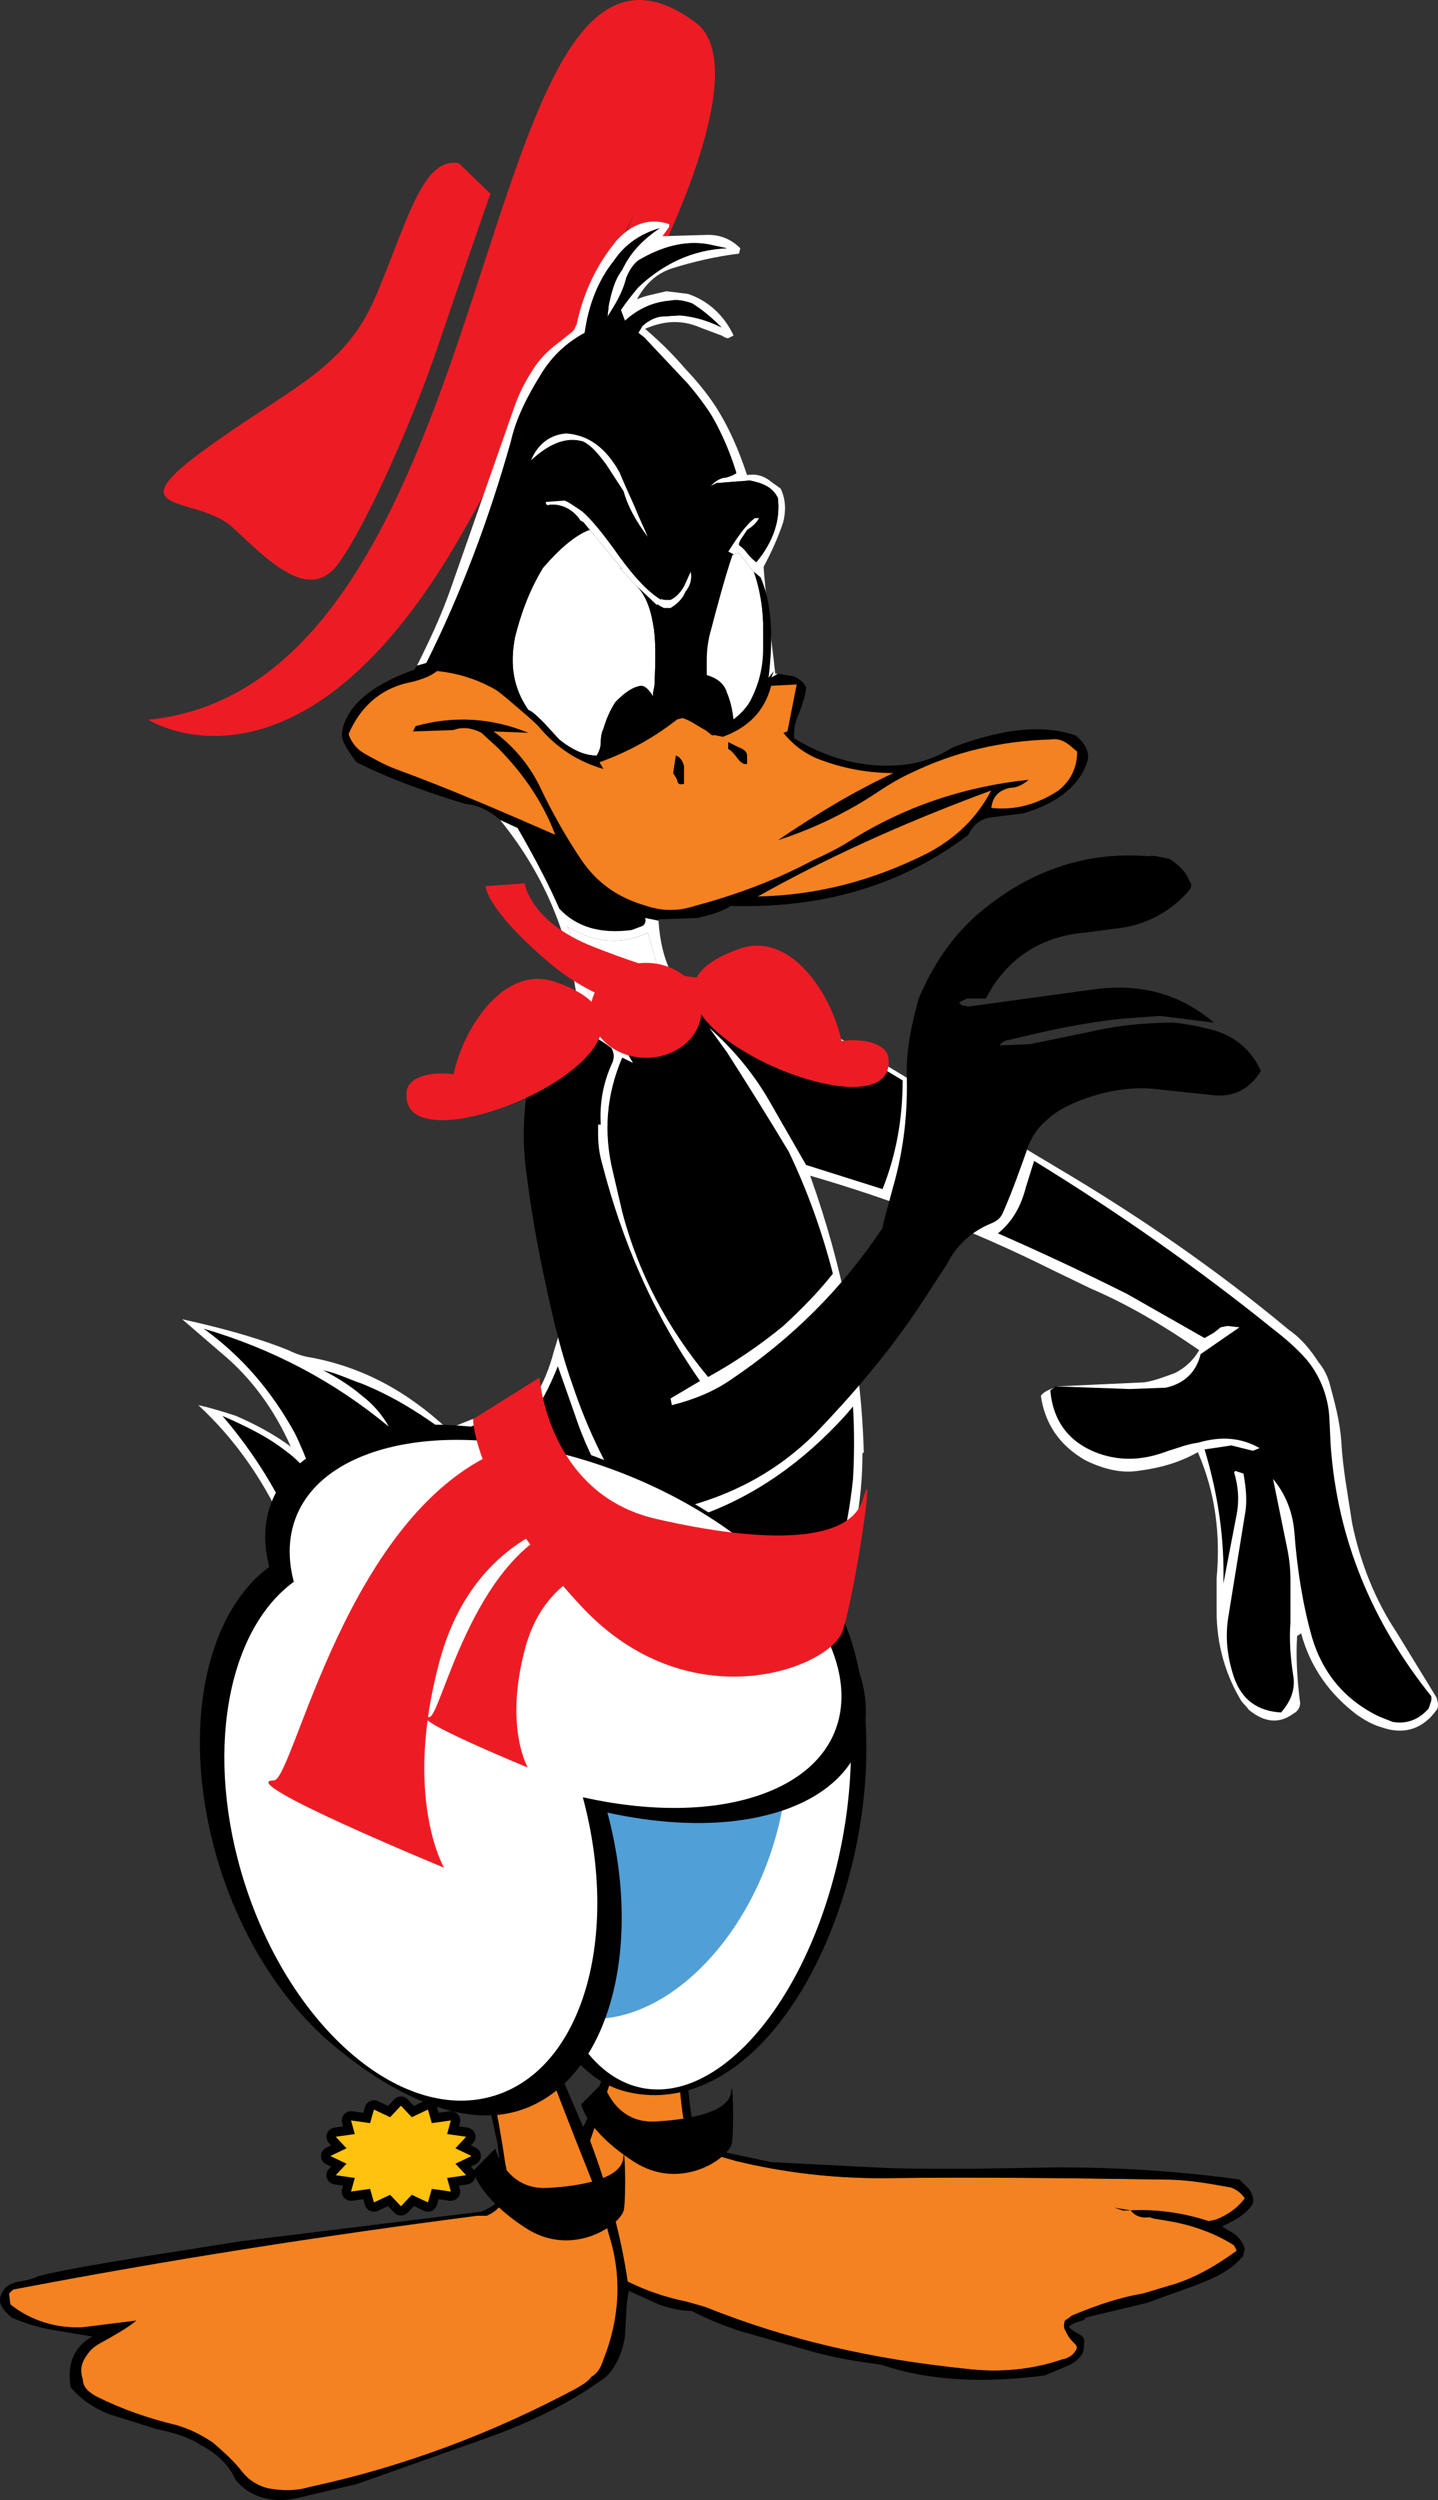 <?xml version="1.0" encoding="utf-8"?>
<!-- Generator: Adobe Illustrator 16.0.0, SVG Export Plug-In . SVG Version: 6.00 Build 0)  -->
<!DOCTYPE svg PUBLIC "-//W3C//DTD SVG 1.1//EN" "http://www.w3.org/Graphics/SVG/1.1/DTD/svg11.dtd">
<svg version="1.1" id="Layer_1" xmlns="http://www.w3.org/2000/svg" xmlns:xlink="http://www.w3.org/1999/xlink" x="0px" y="0px"
	 width="101.116px" height="175.746px" viewBox="45.819 8.503 101.116 175.746"
	 enable-background="new 45.819 8.503 101.116 175.746" xml:space="preserve">
<rect x="45.819" y="8.503" width="101.116" height="175.746" fill="#333333" stroke="none"/>
<g>
	<path fill="#ED1C24" d="M78.085,19.978l2.214,2.146c0,0-2.071,5.941-3.704,10.77c-1.633,4.828-4.959,12.483-7.007,15.256
		c-2.048,2.772-4.94-0.291-7.407-2.564c-2.467-2.273-8.205-0.872-2.191-5.313c6.014-4.441,10.002-5.653,12.247-10.934
		C74.481,24.057,75.528,19.502,78.085,19.978L78.085,19.978z M91.355,28.136c0,0,7.839-14.768,3.353-18.07
		C78.754-1.68,81.955,56.566,56.25,59.099c0,0,10.745,6.872,22.097-13.166C89.7,25.895,90.71,22.784,90.71,22.784l-1.575,3.839
		L91.355,28.136L91.355,28.136z"/>
	<path fill="#FFFFFF" d="M99.479,47.938l-0.472-2.641c-0.944-5.472-3.491-10.001-7.831-13.68c1.321-0.566,2.547-0.661,3.868-0.094
		l1.51,0.566c0.188,0.094,0.282,0.188,0.471,0.188l0.377-0.188c-0.659-1.415-1.792-2.453-3.208-2.925l-1.51-0.188
		c-0.754,0.188-1.415,0.283-2.075,0.566c0.566-1.038,1.321-1.792,2.453-2.17c1.51-0.472,3.114-0.849,4.718-1.038l0.094-0.377
		c-0.66-0.661-1.415-0.943-2.264-0.943l-3.208,0.094l0.472-0.661v-0.188c-1.415-0.472-2.642,0-3.68,1.132
		c-1.415,1.699-2.358,3.68-2.83,5.944c-0.094,0.094-0.094,0.283-0.283,0.472L85.14,32.56c-0.66,0.472-1.321,1.132-1.698,1.698
		c-0.566,0.849-1.038,1.698-1.415,2.736l-4.528,12.925c-0.661,1.887-1.51,3.68-2.359,5.378l0.661-0.189
		c2.453-4.906,4.434-10.189,5.943-15.567c0.377-1.698,1.227-3.302,2.17-4.812c0.755-1.227,1.793-2.17,3.019-2.83
		c0.283-1.981,0.943-3.68,2.076-5.095c0.755-1.132,1.887-1.887,3.208-2.264c-1.132,0.754-2.076,1.698-2.642,2.924
		c-0.566,0.755-0.754,1.604-0.943,2.453l-0.094,0.849c0.472-0.755,1.038-1.604,1.321-2.736c0.189-0.472,0.472-0.943,0.849-1.228
		c1.604-0.943,3.208-1.416,4.906-1.132l1.321,0.283c-2.453,0.094-4.527,1.132-6.227,2.736c-0.472,0.566-0.849,1.038-1.227,1.604
		l0.283,0.755c0.943-0.849,1.981-1.321,3.208-1.416c0.472-0.094,0.943,0,1.51,0.189c0.754,0.472,1.415,1.038,2.076,1.698
		c-0.944-0.472-1.887-0.755-2.925-0.849l-1.415,0.094c-0.472,0.094-0.943,0.377-1.226,0.66l-0.283,0.472
		c3.679,2.83,6.038,6.415,7.17,10.85c0.66,2.547,1.134,5.188,1.415,7.831c0.188,1.981,0.378,3.962,0.283,5.849l0.943-0.566h-0.188
		C100.046,53.221,99.669,50.674,99.479,47.938L99.479,47.938z"/>
	<path d="M100.046,56.712l1.793-0.094l-0.66,3.302l-0.283,0.094c0.754,0.944,1.698,1.604,2.83,1.981
		c1.604,0.566,3.209,0.849,4.906,0.849c-2.831,1.321-5.473,2.925-8.113,4.717c2.357-0.755,4.527-1.792,6.604-3.113
		c0.85-0.566,1.697-1.132,2.734-1.604c3.115-1.509,6.416-2.264,9.812-2.359c0.564-0.094,0.943,0.095,1.32,0.377l0.566,0.472
		c0,1.132-0.473,2.075-1.322,2.736c-1.414,0.943-3.019,1.415-4.717,1.227c0.096-0.755,0.473-1.227,1.321-1.416
		c0.472,0,0.849-0.188,1.32-0.566c-4.528,0.472-8.774,1.887-12.644,4.34c-0.754,0.472-1.697,0.943-2.547,1.321
		c-2.642,1.415-5.472,2.453-8.302,3.208c-1.132,0.377-2.264,0.377-3.396,0c-1.981-0.566-3.491-1.604-4.623-3.302
		c-1.132-1.698-2.076-3.396-2.925-5.189c-0.755-1.51-1.887-2.831-3.208-3.774l2.453,0.094c-2.547-1.038-5.189-1.226-7.925-0.472
		l-0.189,0.377l2.831-0.094c0.755-0.283,1.415-0.094,1.981,0.188l1.132,1.038c1.792,1.792,3.208,3.868,4.057,6.132
		c-3.679-1.604-7.358-3.208-11.227-4.623c-0.755-0.283-1.604-0.755-2.265-1.133c-0.472-0.283-0.849-0.754-1.038-1.32
		c0.849-1.981,2.359-3.302,4.528-3.68c0.661-0.188,1.227-0.377,1.698-0.754c2.736,0.283,5,1.509,6.887,3.585
		c1.227,1.604,2.831,2.736,4.812,3.302l-0.283-0.472c2.076-0.754,3.774-1.698,5.472-3.019l0.377-0.094
		c0.283,0.094,0.661,0.283,0.943,0.472c0.472,0.283,0.943,0.566,1.416,0.755l0.471,0.094
		C98.442,59.637,99.574,58.504,100.046,56.712l-0.943,14.812l0.851-0.472c5-2.736,10.188-5,15.565-6.981
		c-1.037,1.981-2.547,3.396-4.527,4.434c-3.774,1.887-7.643,2.925-11.889,3.019L100.046,56.712L100.046,56.712z"/>
	<path d="M102.026,58.599c0.283-0.754,0.473-1.415,0.473-1.792c-0.188-0.377-0.473-0.566-0.85-0.755l-1.133-0.188l-0.942,0.566
		c0.095-1.887-0.095-3.868-0.283-5.849c-0.282-2.642-0.755-5.283-1.415-7.831c-1.132-4.435-3.491-8.02-7.17-10.85l0.283-0.472
		c0.283-0.283,0.754-0.566,1.226-0.66l1.415-0.094c1.038,0.094,1.981,0.377,2.925,0.849c-0.661-0.661-1.321-1.227-2.076-1.698
		c-0.566-0.189-1.038-0.283-1.51-0.189c-1.227,0.095-2.264,0.566-3.208,1.416l-0.283-0.755c0.377-0.566,0.755-1.038,1.227-1.604
		c1.698-1.604,3.774-2.642,6.228-2.736l-1.322-0.283c-1.698-0.283-3.302,0.189-4.906,1.132c-0.377,0.283-0.66,0.754-0.849,1.227
		c-0.283,1.132-0.849,1.981-1.321,2.736l0.094-0.849c0.189-0.849,0.377-1.698,0.943-2.453c0.566-1.226,1.51-2.17,2.642-2.924
		c-1.321,0.377-2.453,1.132-3.208,2.264c-1.132,1.415-1.792,3.113-2.076,5.095c-1.226,0.66-2.264,1.604-3.019,2.83
		c-0.943,1.51-1.792,3.113-2.17,4.812c-1.509,5.378-3.491,10.661-5.943,15.567L75.137,55.3l-0.187,0.28
		c-3.208,1.132-4.906,2.736-5.094,4.529c0,0.566,0.472,1.227,1.038,1.981c2.076,1.038,4.528,1.981,7.642,2.925
		c0.943,0.094,1.698,0.472,2.453,1.132l1.227,0.566c1.416,2.453,2.359,4.34,2.925,5.661c1.227,1.321,2.925,1.792,5.095,1.51
		l0.755-0.283c0.188-0.094,0.283-0.377,0.188-0.566l-0.472-0.094l1.415,0.283V73.13l2.736-0.095
		c0.755-0.188,1.604-0.377,2.359-0.849c6.415,0.188,11.981-1.416,16.699-5c0.283-0.661,0.849-1.132,1.604-1.227l2.265-0.283
		c2.547-0.755,4.057-2.076,4.528-3.774c0.094-0.566-0.188-1.132-0.851-1.698c-2.17-0.755-5-0.566-8.68,0.849
		c-1.604,1.038-3.396,1.415-5.66,1.228c-1.981-0.189-3.774-0.85-5.474-1.887C101.649,59.919,101.649,59.354,102.026,58.599
		L102.026,58.599z"/>
	<path fill="#F58220" d="M101.839,56.618l-1.793,0.094c-0.472,1.792-1.604,2.925-3.396,3.585l-0.471-0.094
		c-0.472-0.189-0.944-0.472-1.416-0.755c-0.283-0.188-0.66-0.377-0.943-0.472l-0.377,0.094c-1.698,1.321-3.396,2.265-5.472,3.019
		l0.283,0.472c-1.981-0.566-3.585-1.699-4.812-3.302c-1.887-2.076-4.151-3.302-6.887-3.585c-0.472,0.377-1.038,0.566-1.698,0.754
		c-2.169,0.377-3.679,1.698-4.528,3.68c0.189,0.566,0.566,1.038,1.038,1.32c0.661,0.378,1.51,0.85,2.265,1.133
		c3.868,1.415,7.547,3.019,11.227,4.623c-0.849-2.264-2.264-4.34-4.057-6.132l-1.132-1.038c-0.566-0.283-1.227-0.472-1.981-0.188
		l-2.831,0.094l0.189-0.377c2.736-0.754,5.377-0.566,7.925,0.472l-2.453-0.094c1.321,0.943,2.453,2.264,3.208,3.774
		c0.849,1.792,1.792,3.491,2.925,5.189c1.132,1.698,2.642,2.736,4.623,3.302c1.132,0.377,2.264,0.377,3.396,0
		c2.831-0.755,5.661-1.793,8.303-3.208c0.85-0.377,1.793-0.849,2.547-1.321c3.867-2.453,8.113-3.868,12.643-4.34
		c-0.473,0.377-0.85,0.566-1.32,0.566c-0.85,0.189-1.227,0.661-1.32,1.416c1.697,0.188,3.302-0.283,4.717-1.227
		c0.85-0.661,1.32-1.604,1.32-2.736l-0.565-0.472c-0.377-0.283-0.755-0.471-1.32-0.377c-3.396,0.095-6.698,0.85-9.812,2.359
		c-1.037,0.472-1.887,1.038-2.735,1.604c-2.076,1.321-4.246,2.358-6.604,3.113c2.643-1.792,5.283-3.396,8.115-4.717
		c-1.699,0-3.304-0.283-4.906-0.849c-1.133-0.377-2.076-1.038-2.83-1.981l0.283-0.094L101.839,56.618L101.839,56.618z
		 M93.914,62.373V63.6c-0.283,0.094-0.472,0-0.472-0.283l-0.283-0.472l0.189-1.227C93.63,61.712,93.819,61.995,93.914,62.373
		l3.114-1.698l0.755,0.377c0.282,0.094,0.565,0.283,0.565,0.566v0.566c-0.188,0.095-0.473-0.094-0.66-0.377
		c-0.283-0.378-0.473-0.566-0.66-0.661v-0.472L93.914,62.373L93.914,62.373z"/>
	<path d="M93.914,63.599v-1.227c-0.094-0.377-0.283-0.661-0.566-0.755l-0.189,1.227l0.283,0.472
		C93.442,63.599,93.63,63.693,93.914,63.599L93.914,63.599z"/>
	<path d="M97.782,61.052l-0.756-0.377v0.472c0.188,0.094,0.377,0.283,0.66,0.661c0.188,0.283,0.473,0.472,0.66,0.377v-0.566
		C98.349,61.335,98.063,61.146,97.782,61.052L97.782,61.052z"/>
	<path fill="#F58220" d="M99.952,71.052l-0.85,0.472c4.244-0.094,8.112-1.132,11.888-3.019c1.981-1.038,3.489-2.453,4.528-4.434
		C110.142,66.052,104.952,68.316,99.952,71.052L99.952,71.052z"/>
	<path fill="#F58220" d="M130.804,164.644l0.471-0.096c0.756-0.283,1.51-0.755,2.076-1.51c-0.188-0.282-0.473-0.564-0.943-0.755
		c-1.51-0.282-3.113-0.565-4.623-0.565c-6.604-0.095-13.208-0.188-19.906-0.095c-3.49,0-6.888-0.377-10.378-1.228
		c-0.565-0.188-1.227-0.283-1.793-0.66c-1.038-0.565-1.698-1.414-1.887-2.642c-0.472-3.491-0.377-6.888,0.283-10.472
		c0.472-2.643,0.943-5.378,1.509-8.114c-1.038-0.188-1.981-0.472-2.925-0.942l-0.66,0.565l-1.887,11.511
		c-0.377,1.697-0.754,3.301-1.32,5l-1.51,4.34c1.227,3.302,2.17,6.604,2.642,9.905c1.321,0.66,2.736,1.132,4.151,1.415l1.321,0.379
		c5.849,2.357,11.888,3.678,18.304,4.34c2.264,0.281,4.621,0.094,6.791-0.662c0.566-0.094,0.943-0.472,1.039-0.849l-0.096-0.188
		l-0.188-0.189c-0.283-0.282-0.377-0.471-0.565-0.849c-0.095-0.188-0.095-0.377,0-0.66c0.188-0.096,0.377-0.283,0.565-0.378
		c1.604-0.66,3.207-1.228,4.906-1.509l1.887-0.566c1.697-0.472,3.302-1.415,4.717-2.453l-0.188-0.377
		c-1.32-0.85-2.926-1.415-4.529-1.697l-1.131-0.189l-0.283-0.094c-0.566,0.094-1.039-0.096-1.321-0.473
		C127.218,163.793,129.104,164.076,130.804,164.644L130.804,164.644z M124.198,163.699l1.132,0.188h-0.565L124.198,163.699
		L124.198,163.699z"/>
	<polygon points="125.33,163.888 124.198,163.699 124.765,163.888 	"/>
	<path fill="#FFFFFF" d="M119.765,97.752l2.735,1.321c2.642,1.132,5.188,2.642,7.642,4.34c-0.377,0.66-0.942,1.227-1.697,1.604
		c-0.754,0.283-1.51,0.566-2.17,0.66l-6.133,0.283c-0.377,0.188-0.85,0.283-1.132,0.66c0.282,1.98,1.32,3.49,3.113,4.527
		c1.132,0.566,2.453,0.944,3.679,0.756c1.51-0.188,2.926-0.565,4.246-1.32c1.227,2.83,1.604,5.755,1.32,8.868
		c0,0.755,0,1.604,0,2.358c0,2.17,0.566,4.246,1.604,6.037c0.188,0.379,0.473,0.566,0.66,0.851c1.038,0.849,2.075,1.036,3.113,0.282
		c0.378-0.188,0.566-0.565,0.472-0.942c-0.188-1.511-0.282-3.114-0.188-4.529l0.283-0.188c0.66,2.453,2.076,4.341,3.963,5.756
		c0.565,0.378,1.037,0.66,1.697,0.85c1.604,0.565,2.926,0.094,3.868-1.227c0.095-0.096,0.095-0.283,0.095-0.473l-0.095-0.377
		l-2.83-4.623c-1.51-2.265-2.547-4.906-3.112-7.643c-0.283-1.887-0.66-3.868-0.756-5.66c-0.094-1.51-0.472-2.831-0.849-4.246
		c-0.188-0.564-0.378-0.943-0.755-1.414c-0.566-0.85-1.133-1.604-2.076-2.266c-5.095-4.245-10.566-8.019-16.32-11.416l-13.869-8.302
		c-4.058-2.358-8.49-4.057-13.114-5.095c-0.66-1.227-0.943-2.547-1.038-3.962l-1.415-0.283l0.472,0.094
		c0.094,0.189,0,0.472-0.188,0.566l-0.755,0.283c-2.17,0.283-3.868-0.189-5.095-1.51c-0.566-1.321-1.509-3.208-2.925-5.661
		l-1.227-0.566c2.831,3.49,4.623,7.453,5.284,11.793c0.472,2.075,0.566,4.151,0.754,6.321c0.377,6.604-0.283,13.02-2.264,19.246
		c-0.283,1.132-0.754,2.266-1.415,3.396c-2.076,0.565-4.151,1.227-6.038,2.076c-2.831-2.644-6.038-4.436-9.906-5.096
		c-0.472-0.095-0.943-0.283-1.321-0.472c-2.358-0.944-4.906-1.604-7.453-2.17l2.736,2.358c2.17,1.791,3.774,4.057,4.906,6.604
		c-1.132-0.85-2.547-1.604-3.868-2.17c-0.849-0.282-1.792-0.565-2.642-0.756c2.548,2.359,4.529,5.189,5.944,8.304l1.321,3.021
		c-1.038,4.149-0.566,8.301,1.51,12.074c0.943,1.793,2.264,3.397,3.868,4.719c-0.566,0.754-0.943,1.604-1.227,2.547l-0.283,0.943
		h1.038l2.17-1.888c0.094,1.133,0.377,2.076,0.754,3.021l0.377,0.754l0.566-0.942l1.227-2.736l1.981,1.132l0.754,0.566l1.51,0.473
		c0.377,0.188,0.66,0.094,0.849-0.283l-0.943-1.32c3.113,0.66,6.227,0.472,9.057-0.661c-0.095,0.565-0.188,1.038-0.377,1.415
		c-0.283,0.378-0.283,0.85,0,1.227l0.943-0.472l1.227-1.037l0.66-0.565c0.943,0.472,1.887,0.754,2.925,0.942l0.566,0.095
		l1.038-0.188l-0.849-1.228l0.283-0.281h0.85l0.85-0.283c-0.473-1.227-1.133-2.357-2.169-3.491c4.906-4.34,8.208-9.623,9.529-15.944
		c0.473-2.17,0.755-4.244,0.755-6.51l0.095-0.094c-0.188-6.604-1.511-13.114-3.773-19.436
		C108.632,92.846,114.292,95.016,119.765,97.752L119.765,97.752z M85.706,73.6c0.094,0.094,0.188,0.188,0.283,0.188
		c1.792,1.038,3.585,1.132,5.377,0.283l1.227,4.151c-0.188,0.377-0.472,0.566-0.943,0.754c-0.943,0.283-1.981,0.377-2.925,0.283
		c-0.755-0.094-1.227-0.472-1.604-1.038c-0.472-0.943-0.849-1.981-0.849-3.02L85.706,73.6L85.706,73.6z M95.706,137.754v0.095
		c-1.887-0.85-3.679-0.755-5.188,0.66l0.566-1.792c1.792-0.85,3.396-1.888,4.812-3.208c0.754,0.85,1.321,1.887,1.792,2.926
		l-3.208-0.851L95.706,137.754l0.189-1.228v0.283l-0.283-0.377l0.283,0.094L95.706,137.754L95.706,137.754z"/>
	<path fill="#FFFFFF" d="M85.989,73.788c-0.094,0-0.189-0.094-0.283-0.188l0.566,1.604c0,1.038,0.377,2.076,0.849,3.02
		c0.377,0.566,0.849,0.943,1.604,1.038c0.943,0.094,1.981,0,2.925-0.283c0.472-0.188,0.755-0.377,0.943-0.754l-1.227-4.151
		C89.574,74.92,87.781,74.826,85.989,73.788L85.989,73.788z"/>
	<path d="M95.706,137.849v-0.095l-1.226-2.17l3.208,0.851c-0.473-1.039-1.039-2.076-1.792-2.926
		c-1.415,1.32-3.019,2.358-4.812,3.208l-0.566,1.792C92.027,137.094,93.819,136.999,95.706,137.849L95.706,137.849z"/>
	<polygon fill="#FCB131" points="95.895,136.812 95.895,136.526 95.612,136.435 	"/>
	<path d="M113.819,160.963c-2.452,0-4.623,0-6.414-0.095l-7.359-0.377l-3.113-0.661c-1.038-0.377-1.887-1.037-2.357-1.888
		c-0.566-2.734-0.566-5.942,0-9.812l0.849-4.717c0.283-1.981,0.472-3.491,0.66-4.718l0.095-0.094l-0.566-0.096
		c-0.566,2.736-1.038,5.473-1.509,8.114c-0.661,3.584-0.755,6.979-0.283,10.472c0.189,1.227,0.849,2.075,1.887,2.643
		c0.566,0.377,1.227,0.472,1.793,0.66c3.49,0.85,6.887,1.227,10.378,1.227c6.698-0.094,13.304,0,19.906,0.095
		c1.51,0,3.112,0.283,4.623,0.565c0.472,0.189,0.755,0.473,0.942,0.755c-0.565,0.755-1.32,1.228-2.074,1.51l-0.473,0.095
		c-1.697-0.565-3.585-0.85-5.473-0.754c0.283,0.377,0.755,0.564,1.32,0.471l0.283,0.095l1.133,0.188
		c1.604,0.283,3.207,0.85,4.527,1.698l0.188,0.377c-1.415,1.038-3.019,1.981-4.718,2.453l-1.887,0.565
		c-1.697,0.283-3.302,0.85-4.906,1.51c-0.188,0.095-0.377,0.283-0.564,0.378c-0.096,0.283-0.096,0.472,0,0.66
		c0.188,0.378,0.282,0.565,0.564,0.849l0.188,0.189l0.095,0.188c-0.095,0.377-0.472,0.756-1.037,0.85
		c-2.17,0.755-4.528,0.942-6.793,0.66c-6.416-0.66-12.453-1.98-18.303-4.34l-1.321-0.378c-1.416-0.282-2.831-0.755-4.151-1.415
		c-0.472-3.302-1.415-6.604-2.642-9.906l1.51-4.34c0.566-1.697,0.943-3.302,1.32-5l1.887-11.51l-1.227,1.037l0.283-0.094
		c-0.566,5.095-1.51,10.188-2.831,15.189c-0.377,1.319-0.849,2.547-1.415,3.772c-2.736-6.228-5.189-12.642-7.076-19.246
		l-0.754-0.565c0.377,0.66,0.661,1.32,0.754,1.98c0.095,0.755,0.283,1.604,0.566,2.357c2.076,6.321,4.434,12.549,6.887,18.682
		c0.566,1.415,1.038,2.83,1.415,4.34c0.943,2.925,0.755,5.943-0.377,8.773c-0.188,0.565-0.377,0.942-0.849,1.227
		c-0.283,0.378-0.66,0.566-1.132,0.85c-5.85,3.113-12.077,5.473-18.68,6.887c-0.944,0.283-1.887,0.283-2.925,0.096
		c-0.755-0.188-1.321-0.566-1.793-1.132c-0.565-0.755-1.32-1.416-2.075-2.076c-0.849-0.565-1.604-0.942-2.547-1.228
		c-1.981-0.472-3.868-1.131-5.566-1.98c-0.566-0.282-1.038-0.66-1.038-1.227c-0.283-0.85,0-1.416,0.566-2.075
		c0.377-0.378,0.849-0.566,1.321-0.849c0.66-0.379,1.321-0.756,1.887-1.228l-3.773,0.472c-1.887,0.094-3.68-0.472-5.095-1.604
		l-0.095-0.754l0.283-0.283c10.85-2.076,21.699-3.774,32.644-5.189h0.66c0.661-0.283,1.132-0.755,1.321-1.414
		c0.095-0.66,0.189-1.511,0-2.171c-1.038-7.17-2.924-13.868-5.755-20.473l0.189-0.377l-0.566,0.942
		c1.321,3.396,2.831,8.209,4.717,14.529l0.849,3.867c0.188,1.51,0.377,2.736,0.283,3.773c-0.189,0.377-0.566,0.66-1.415,1.037
		l-16.888,2.076l-7.17,1.133c-2.831,0.472-5.189,0.85-7.076,1.32c-0.189,0.094-0.661,0.282-1.321,0.377
		c-0.66,0.096-1.038,0.379-1.227,0.756c-0.377,0.659-0.094,1.131,0.661,1.791c0.661,0.283,1.698,0.661,2.831,0.851l2.83,0.472
		c-1.321,0.755-1.792,1.98-1.51,3.585c0.661,0.755,1.51,1.415,2.736,1.888l3.302,1.037c1.416,0.283,2.453,0.66,3.114,1.133
		c1.132,0.565,1.981,1.414,2.453,2.453c0.944,1.131,2.359,1.604,4.057,1.32l4.434-1.038l9.057-3.208
		c3.491-1.227,6.321-2.734,8.491-4.34c0.66-0.66,1.132-1.604,1.321-2.83l0.094-1.604c0-0.566,0.094-1.133,0.189-1.604l2.075,0.943
		c0.755,0.282,1.604,0.472,2.359,0.472c1.038,0.566,2.264,1.038,3.396,1.416l5,1.415c1.981,0.565,3.586,0.755,4.906,0.942
		c3.302,1.133,7.17,1.32,11.51,0.756l1.793-0.756c0.66-0.377,1.038-0.85,0.942-1.414c0.096-0.379,0-0.566-0.377-0.756
		c-0.377-0.188-0.565-0.377-0.66-0.472c0.095-0.188,0.378-0.282,0.66-0.378c0.283-0.094,0.473-0.094,0.473-0.283l4.34-1.037
		l3.396-1.227c1.509-0.566,2.547-1.132,3.207-1.887h-0.094c0.188,0,0.282-0.188,0.282-0.283l0.095-0.378
		c-0.095-0.472-0.377-0.754-0.66-1.037l-0.943-0.565c1.037-0.473,1.792-0.943,2.17-1.604c0.094-0.283,0-0.66-0.283-1.038l-0.66-0.66
		c-3.396-0.472-7.643-0.85-12.736-0.85L113.819,160.963L113.819,160.963z"/>
	<path fill="#F58220" d="M75.8,139.83l-0.189,0.377c2.831,6.604,4.717,13.303,5.755,20.474c0.189,0.659,0.095,1.51,0,2.17
		c-0.188,0.659-0.66,1.131-1.321,1.414h-0.66c-10.944,1.416-21.794,3.113-32.644,5.189l-0.283,0.283l0.095,0.754
		c1.415,1.133,3.208,1.697,5.095,1.604l3.773-0.472c-0.566,0.472-1.227,0.849-1.887,1.228c-0.472,0.281-0.943,0.472-1.321,0.849
		c-0.566,0.659-0.849,1.227-0.566,2.075c0,0.565,0.472,0.943,1.038,1.227c1.698,0.85,3.585,1.51,5.566,1.98
		c0.943,0.283,1.698,0.66,2.547,1.228c0.755,0.66,1.51,1.321,2.075,2.076c0.472,0.565,1.038,0.942,1.793,1.132
		c1.038,0.188,1.981,0.188,2.925-0.095c6.604-1.415,12.831-3.773,18.68-6.888c0.472-0.283,0.849-0.472,1.132-0.85
		c0.472-0.283,0.661-0.66,0.849-1.227c1.132-2.83,1.321-5.85,0.377-8.773c-0.377-1.51-0.849-2.925-1.415-4.34
		c-2.453-6.133-4.812-12.359-6.887-18.682c-0.283-0.754-0.472-1.604-0.566-2.357c-0.094-0.66-0.377-1.32-0.754-1.98l-1.981-1.133
		L75.8,139.83L75.8,139.83z"/>
	<path d="M128.065,68.882c-0.565-0.094-1.037-0.283-1.51-0.189c-4.527-0.377-8.584,1.132-12.076,4.151
		c-1.791,1.604-3.112,3.585-4.057,5.85c-0.472,1.698-0.849,3.396-0.849,5.189c0.094,2.736-0.189,5.377-0.943,8.019
		c-0.378,1.415-0.661,2.359-0.755,2.925c-2.831,4.246-6.32,7.736-10.661,10.661c-1.227,0.849-2.642,1.415-4.151,1.792l-0.094-0.471
		l2.076-1.228c-3.302-4.718-5.472-9.812-6.887-15.284c-0.189-0.661-0.283-1.321-0.283-2.076v-0.661h0.189
		c-0.095-1.604,0.188-3.019,0.849-4.434c0.094-0.377,0.094-0.566-0.094-0.944c-1.227-0.943-2.547-1.509-4.057-1.792
		c-0.66,0.566-1.038,1.132-1.227,1.887c-0.849,2.925-1.132,5.85-0.66,8.963c0.283,2.264,0.66,4.434,1.132,6.697
		c0.566,2.643,1.132,5.283,2.075,7.926c1.038,3.113,2.453,6.037,4.246,8.681l0.189,0.377l-0.095-0.472
		c-0.094-0.096,0-0.283,0.189-0.378c0.283,0.095,1.132,0.473,2.358,1.227c0.755,0.472,1.604,0.851,2.547,0.851l-0.377-0.283
		c-0.66-0.377-1.227-0.566-1.981-0.756l-0.377-0.377c3.962-0.85,7.453-2.547,10.377-5.473c2.453-2.547,4.812-5.283,6.888-8.302
		c0.849-1.228,1.604-2.453,2.358-3.585c0.66-1.321,1.697-2.265,3.019-2.831c0.474-0.188,0.755-0.377,0.944-0.849
		c0.66-1.509,1.226-3.113,1.792-4.717c0.282-0.66,0.659-1.227,1.228-1.698c0.377-0.377,0.942-0.754,1.51-1.038
		c1.791-0.849,3.772-1.321,5.754-1.227l4.436,0.472c1.51,0.188,2.643-0.472,3.396-1.698c-0.662-1.416-1.699-2.359-3.209-2.831
		c-1.037-0.283-1.98-0.472-2.924-0.566c-1.981,0-3.963,0.188-5.945,0.66l-4.149,0.849l-2.17,0.094
		c0.188-0.188,0.377-0.377,0.66-0.377c2.642-0.661,5.282-1.227,8.021-1.51l2.642-0.188l3.772,0.472
		c-2.453-2.076-5.188-2.736-8.302-2.359l-8.963,1.227l-0.472-0.094l-0.189-0.189l0.566-0.283h0.472h0.472h0.096h0.283
		c1.414-2.736,3.772-4.34,6.887-4.623l2.17-0.283c2.076-0.188,3.867-1.132,5.189-2.642c0.188-0.188,0.281-0.472,0.094-0.66
		C129.198,69.731,128.633,69.26,128.065,68.882L128.065,68.882z"/>
	<path d="M89.857,81.808l-0.377,0.283h0.188C89.668,81.996,89.668,81.902,89.857,81.808L89.857,81.808z"/>
	<path fill="#FFFFFF" d="M85.611,38.975c-1.132,0.094-1.981,0.755-2.453,1.887c1.227-1.132,2.453-1.698,3.68-1.321
		c0.566,0.283,1.038,0.849,1.604,1.604l1.226,1.887c0.283,1.038,0.85,2.076,1.698,3.208c-0.188-0.472-0.566-1.227-0.943-2.17
		c-0.472-1.038-0.849-1.887-1.038-2.359C88.442,40.013,87.215,39.069,85.611,38.975L85.611,38.975z"/>
	<path fill="#FFFFFF" d="M87.31,45.768h-0.094c-0.943,0.377-1.981,1.226-3.208,2.642c-1.038,1.698-1.604,3.396-1.981,4.906
		c-0.377,1.981-0.095,3.585,0.943,5.095c0.283,0.094,0.661,0.472,1.132,0.943l1.038,1.132c0.943,0.755,1.792,1.132,2.642,1.132
		c0.094-0.189,0.283-0.472,0.283-0.943c0-0.471,0.094-0.755,0.188-0.943c0.189-0.661,0.472-1.321,0.849-1.887
		c0.566-0.566,1.132-1.038,1.792-1.132c0.283,0,0.566,0.283,0.849,0.755c0,0,0-0.189,0-0.283l0.095-0.472
		c0.094-1.981,0.094-3.396-0.095-4.34c-0.188-1.132-0.566-2.17-1.321-2.831l-1.038-1.132l0.188,0.094L87.31,45.768L87.31,45.768z"/>
	<path d="M87.215,45.768h0.094l-0.472-0.566c-1.604,0.849-2.736,2.076-3.773,3.774c-0.755,1.321-1.227,2.925-1.604,4.623
		c-0.095,0.566-0.095,1.227,0,1.981l0.377,1.887L80.8,56.712c-0.472-0.283-0.66-0.472-0.943-0.283
		c0.849,0.472,1.887,1.416,3.208,2.547c1.32,1.227,2.358,2.17,3.208,2.642c0.283,0.189,0.754,0.377,1.321,0.189l1.415-0.283
		l3.868-2.831c0.566-0.188,1.038,0,1.604,0.377l1.415,1.132c1.039-0.094,1.887-0.661,2.736-1.698c0.66-0.755,1.227-1.792,1.604-2.83
		l-0.377,0.472c0.377-3.019,0.188-5.378-0.565-7.076l-0.472-0.377c0.472,1.321,0.66,2.736,0.66,4.246v1.132
		c0,1.321-0.282,2.547-0.943,3.774c-0.282,0.472-0.66,0.849-1.133,1.226c-0.094-0.66-0.188-1.226-0.471-1.887
		c-0.188-0.66-0.754-1.038-1.416-1.227v-1.038c0-0.754,0.094-1.415,0.283-2.075c0.472-1.792,0.943-3.585,1.51-5.283l0.094-0.095
		l-0.377-0.188l-0.282,0.566l-0.472,0.849l-1.227,4.435c0,0.566,0,1.509-0.283,2.83c-0.188,1.227-0.188,2.17-0.094,2.736
		c-0.377-0.283-0.849-0.377-1.415-0.283l-1.415,0.377c0.377-1.038,0.471-2.453,0.566-4.151L92.31,52.75
		c0-0.755-0.094-1.321-0.283-1.698l-1.604-1.51c0.755,0.661,1.132,1.698,1.321,2.831c0.189,0.943,0.189,2.358,0.095,4.34
		l-0.095,0.472c0,0.094,0,0.283,0,0.283c-0.283-0.472-0.566-0.755-0.849-0.755c-0.66,0.094-1.227,0.566-1.792,1.132
		c-0.377,0.566-0.66,1.226-0.849,1.887c-0.094,0.188-0.188,0.472-0.188,0.943c0,0.471-0.189,0.754-0.283,0.943
		c-0.849,0-1.698-0.377-2.642-1.132l-1.038-1.132c-0.472-0.472-0.849-0.849-1.132-0.943c-1.038-1.51-1.321-3.113-0.943-5.095
		c0.377-1.509,0.943-3.208,1.981-4.906C85.234,46.994,86.272,46.145,87.215,45.768L87.215,45.768z"/>
	<path fill="#FFFFFF" d="M86.838,45.202l0.472,0.566l2.264,2.736l-0.188-0.094l1.038,1.132l1.604,1.51v-0.094
		c0.094,0.094,0.283,0.188,0.472,0.283h0.472c0.472-0.283,0.849-0.66,1.038-1.132c0.377-0.472,0.472-0.943,0.377-1.415l-0.472,1.038
		c-0.283,0.472-0.566,0.754-0.943,0.943h-0.283c-0.188,0-0.283,0-0.377-0.094v0.094c-0.943-0.566-1.887-1.604-2.924-3.019
		c-1.132-1.604-1.981-2.642-2.642-3.208c-0.566-0.377-0.944-0.661-1.227-0.755l-1.321,0.094c0,0.188,0.094,0.283,0.283,0.188h0.377
		c0.85,0.095,1.416,0.566,1.793,1.132L86.838,45.202L86.838,45.202z"/>
	<path fill="#FFFFFF" d="M97.403,47.466l-0.094,0.095c-0.565,1.698-1.038,3.491-1.51,5.283c-0.189,0.66-0.283,1.321-0.283,2.075
		v1.038c0.661,0.189,1.227,0.566,1.416,1.227c0.282,0.661,0.377,1.227,0.471,1.887c0.473-0.377,0.851-0.754,1.133-1.226
		c0.66-1.227,0.943-2.453,0.943-3.774v-1.132c0-1.509-0.188-2.924-0.66-4.246l-1.037-1.321L97.403,47.466L97.403,47.466z"/>
	<path fill="#FFFFFF" d="M91.178,32.276l3.019,3.208c1.604,1.887,2.832,3.868,3.492,6.227c-0.283,0.189-0.473,0.283-0.851,0.377
		c-0.377,0-0.754,0.283-1.037,0.566l0.377-0.188l2.358-0.188c0.943,0.188,1.604,0.472,1.98,1.226
		c0.188,1.51-0.283,3.019-1.509,4.529c-0.095-0.095-0.282-0.189-0.661-0.661c-0.188-0.283-0.472-0.472-0.564-0.566
		c0-0.283,0.281-0.566,0.564-1.038c0.566-0.377,0.756-0.661,0.85-0.849h-0.282c-0.66,0.472-1.228,1.321-1.888,2.358l0.377,0.188
		l0.379-0.094l1.037,1.321l0.472,0.377l0.188-0.66c0.565-1.038,1.037-2.076,1.416-3.208c0.188-0.754,0.188-1.604-0.189-2.358
		l-0.66-0.472c-0.566-0.472-1.132-0.566-1.697-0.472c-0.565-1.698-1.228-3.302-2.265-4.906c-1.132-1.698-2.547-3.113-4.057-4.434
		h-0.188C91.649,32.276,91.366,32.182,91.178,32.276L91.178,32.276z"/>
	<path d="M98.536,42.277l-2.358,0.188l0.848,4.812c0.66-1.038,1.228-1.887,1.888-2.358h0.282c-0.094,0.188-0.282,0.472-0.85,0.849
		c-0.283,0.472-0.564,0.754-0.564,1.038c0.094,0.094,0.377,0.283,0.564,0.566c0.379,0.472,0.566,0.566,0.661,0.661
		c1.226-1.51,1.697-3.019,1.509-4.529C100.142,42.749,99.479,42.466,98.536,42.277L98.536,42.277z"/>
	<path d="M105.235,108.035c-2.926,3.208-6.321,5.661-10.378,7.075l0.755,0.473l0.189,0.188l0.188,0.189l0.094,0.188
		c0,0.377-0.283,0.473-0.566,0.473c-1.415-0.283-2.642-0.66-3.962-1.227c0.283,0.377,0.566,0.754,0.754,1.319
		c0.095,0.188,0.095,0.283,0.189,0.472h-0.66c-2.547-2.641-4.435-5.754-5.566-9.15l-1.227-3.49c-0.566,1.415-1.227,2.735-2.17,3.962
		v0.188l-0.377,0.188l-0.094,0.566l-0.095-0.566l0.095-0.188l0.094-0.377l0.377-1.038c-2.925,1.038-5.944,2.265-8.774,3.774
		l2.642-2.171c-1.698-1.227-3.396-2.265-5.472-3.112c-0.849-0.283-1.792-0.756-2.736-0.943c0.943,0.472,1.981,1.132,2.736,1.792
		c0.755,0.565,1.416,1.321,1.887,2.17c-3.868-3.207-8.208-5.472-13.019-6.888c2.735,1.981,4.812,4.435,6.415,7.358
		c0.377,0.755,0.755,1.698,1.132,2.642l-0.189,0.189c-0.377-0.566-0.943-1.133-1.604-1.604c-1.321-1.037-2.925-1.793-4.435-2.453
		c2.265,2.642,4.151,5.66,5.378,8.869l0.472,0.943l1.227-2.076l0.377,0.472c-1.415,2.453-1.981,4.905-1.698,7.735
		c0.189,4.151,1.887,7.736,5,10.662v0.188l0.377,0.378l-1.132,3.302l2.924-2.357l0.189,0.188l0.188,3.208l2.453-3.396h0.472
		l-0.095,0.283l0.095,0.094l0.094,0.188l0.189,0.095l3.019,1.51l-0.66-1.228l-0.283-0.755c2.642,1.038,5.378,1.038,8.114,0.283
		c5.283-1.51,9.34-4.623,12.454-9.246c2.925-4.527,4.623-9.436,5.188-14.906c0.096-1.697,0.096-3.396,0-5.095L105.235,108.035
		L105.235,108.035z"/>
	<path d="M89.479,82.091h0.188l0.661,1.132l-0.755-0.377c-1.132,2.642-1.321,5.283-0.66,8.019l0.66,2.83
		c1.132,4.34,3.208,8.208,6.038,11.605c1.887-1.037,3.679-2.265,5.285-3.585c1.227-1.133,2.451-2.358,3.489-3.68
		c-0.755-2.925-1.792-5.85-3.112-8.586c-1.416-2.358-2.83-4.623-4.34-6.981l-1.228-1.698c1.698,1.51,3.112,3.208,4.246,5.189
		l2.547,4.435c1.793,0.566,3.585,1.132,5.378,1.698c0.943-2.358,1.415-4.906,1.415-7.642c-4.906-3.019-10.095-5.095-15.662-6.416
		l0.566,1.698l0.094,0.189v0.283L92.97,78.6c-0.566,0.472-1.227,0.755-1.887,1.038c-0.566,0.094-1.038,0.188-1.51,0.188
		c-0.849-0.094-1.792-0.377-2.453-0.849c0,0.566,0.094,1.132,0.188,1.699C88.064,80.958,88.819,81.43,89.479,82.091L89.479,82.091z"
		/>
	<path d="M100.276,117.208l0.004,0.001L100.276,117.208c0.813,0.284,1.557,0.729,2.222,1.314c0.649,0.571,1.231,1.279,1.739,2.104
		c2.592,4.201,3.316,11.479,1.492,18.969c-0.269,1.104-0.59,2.188-0.955,3.243c-1.438,4.14-3.517,7.529-5.838,9.744
		c-2.706,2.583-5.875,3.735-9.048,2.964c-0.194-0.047-0.392-0.105-0.593-0.175l-0.004-0.001l-0.002-0.001h0.001
		c-0.812-0.283-1.555-0.729-2.22-1.313c-0.65-0.572-1.232-1.279-1.74-2.104c-2.591-4.201-3.316-11.479-1.493-18.969
		c0.269-1.104,0.59-2.188,0.956-3.242c1.437-4.141,3.516-7.53,5.837-9.745c2.707-2.583,5.876-3.736,9.051-2.964
		c0.192,0.047,0.391,0.104,0.592,0.175L100.276,117.208L100.276,117.208z M98.438,117.806l-0.004-0.002L98.438,117.806
		c-0.146-0.052-0.293-0.095-0.445-0.133c-1.563-0.38-3.447,0.497-5.325,2.289c-2.262,2.159-4.297,5.487-5.714,9.57
		c-0.35,1.008-0.666,2.082-0.942,3.218c-1.812,7.44-1.1,14.655,1.461,18.81c0.495,0.801,1.056,1.486,1.678,2.033
		c0.606,0.533,1.268,0.934,1.978,1.182h0.004h0.002h-0.001c0.143,0.051,0.291,0.094,0.444,0.132c1.562,0.38,3.447-0.497,5.323-2.288
		c2.264-2.159,4.298-5.488,5.715-9.571c0.351-1.008,0.666-2.082,0.941-3.218c1.812-7.441,1.102-14.655-1.461-18.809
		c-0.494-0.803-1.056-1.487-1.678-2.035c-0.605-0.532-1.268-0.934-1.979-1.18H98.438L98.438,117.806z"/>
	<path fill="#FFFFFF" d="M99.356,117.506c5.443,1.89,7.812,11.834,5.287,22.205c-2.523,10.373-8.986,17.251-14.432,15.361
		c-5.445-1.89-7.812-11.833-5.288-22.205C87.449,122.494,93.912,115.616,99.356,117.506L99.356,117.506z"/>
	<path d="M139.388,110.11l-0.094-1.98c-0.095-1.51-0.661-2.925-1.604-4.057c-0.66-0.756-1.416-1.415-2.265-2.076
		c-5.378-4.34-11.038-8.302-16.888-11.887c-0.189,0.566-0.378,1.227-0.566,1.792c-0.378,1.51-1.037,2.547-1.98,3.302
		c3.02,1.321,6.037,2.736,9.058,4.246l5.472,3.113l0.66-0.377l0.473-0.379l0.472-0.094l0.851,0.094l-2.736,1.887
		c-0.283,1.228-1.133,2.076-2.453,2.359l-2.547,0.094l-5.189-0.188l-0.377,0.283c0.188,2.17,1.32,3.68,3.396,4.434
		c1.604,0.566,3.207,0.473,4.904-0.188c0.661-0.188,1.321-0.473,2.076-0.565c1.604-0.472,3.02-0.378,4.34,0.377l-0.472,0.188
		l-1.51-0.377l-1.888,0.283c0.943,3.112,1.416,6.319,1.32,9.435l0.943-4.906c0.189-1.038,0.095-1.981-0.188-2.925l0.094-0.096
		l0.566,0.189c0.188,1.037,0.282,1.98,0.094,2.924l-1.131,6.982c-0.283,1.604-0.096,3.02,0.377,4.434
		c0.565,1.604,1.697,2.358,3.303,2.453c0.66-0.755,1.037-1.604,0.849-2.642c-0.188-1.228-0.283-2.453-0.188-3.681v-2.924
		c0-0.943-0.095-1.699-0.283-2.548l-0.942-4.623c0.942,1.132,1.415,2.453,1.51,3.868c0.188,2.453,0.565,4.906,1.228,7.266
		c0.755,2.547,2.357,4.435,4.717,5.565l0.943,0.377c1.037,0.188,1.887-0.188,2.547-0.942l0.188-0.565v-0.283
		C142.312,122.563,139.858,116.715,139.388,110.11L139.388,110.11z"/>
	<path fill="#519FD7" d="M94.885,121.056c5.444,1.465,7.812,9.174,5.288,17.215s-8.987,13.373-14.432,11.908
		c-5.444-1.466-7.813-9.175-5.288-17.216S89.44,119.59,94.885,121.056L94.885,121.056z"/>
	<path d="M100.642,118.485c2.793,2.399,4.621,4.895,5.48,7.23c0.516,1.398,0.688,2.748,0.521,3.991
		c-0.164,1.242-0.67,2.385-1.519,3.371c-0.918,1.067-2.229,1.95-3.933,2.577l-0.002,0.001c-0.474,0.174-0.986,0.327-1.537,0.464
		c-0.549,0.136-1.096,0.242-1.639,0.32c-2.871,0.42-6.148,0.216-9.483-0.52c0.365,1.366,0.627,2.71,0.791,4.012
		c0.166,1.317,0.234,2.618,0.209,3.883c-0.126,6.444-2.729,11.623-7.168,13.041l-0.003,0.002c-3.712,1.186-8.485-0.686-13.197-4.666
		c-3.315-2.801-6.196-7.127-7.854-12.314l-0.001-0.004l-0.001-0.005c-0.395-1.237-0.709-2.492-0.943-3.748
		c-0.234-1.256-0.383-2.476-0.448-3.642c-0.342-6.088,1.433-11.33,4.84-13.83c-0.144-0.551-0.234-1.084-0.27-1.601
		c-0.036-0.516-0.017-1.028,0.057-1.532c0.374-2.553,2.182-4.666,5.437-5.861l0.002-0.002c1.052-0.387,2.196-0.655,3.407-0.817
		c1.214-0.161,2.498-0.215,3.826-0.165c7.416,0.276,16.547,3.911,23.418,9.811L100.642,118.485L100.642,118.485z M102.696,123.683
		c-0.826-2.252-2.528-4.603-5.094-6.806l0.004,0.003c-4.186-3.594-10.882-5.852-17.042-6.08c-1.312-0.049-2.584,0.004-3.788,0.164
		c-1.207,0.161-2.344,0.43-3.385,0.812H73.39c-3.242,1.19-5.042,3.289-5.412,5.82c-0.07,0.482-0.087,0.991-0.051,1.522
		c0.037,0.526,0.125,1.062,0.267,1.597l0.001,0.003l0.005,0.021l-0.013,0.009c-3.4,2.485-5.172,7.72-4.831,13.803
		c0.067,1.2,0.213,2.415,0.439,3.627c0.227,1.214,0.542,2.464,0.949,3.738l0.002,0.005l0.001,0.004
		c1.629,5.098,4.341,9.249,7.407,11.84c1.668,1.409,4.068,1.846,6.801,0.973h0.003c4.42-1.413,7.013-6.573,7.139-12.994
		c0.024-1.237-0.045-2.534-0.214-3.874c-0.168-1.337-0.432-2.693-0.796-4.046v-0.004l-0.015-0.055l0.115,0.024
		c3.305,0.74,6.571,0.946,9.443,0.528c0.58-0.086,1.126-0.189,1.634-0.314c0.506-0.125,1.014-0.279,1.52-0.466l0.002-0.001
		c1.709-0.628,3.015-1.503,3.919-2.557c0.84-0.978,1.341-2.112,1.507-3.351C103.375,126.396,103.204,125.062,102.696,123.683
		L102.696,123.683z"/>
	<path fill="#FFFFFF" d="M99.122,117.683c7.674,6.59,7.842,14.166,0.368,16.914c-3.498,1.286-8.048,1.286-12.688,0.246
		c2.631,9.778,0.013,18.987-6.141,20.954c-6.448,2.062-14.346-4.608-17.634-14.897c-2.869-8.978-1.283-17.743,3.451-21.203
		c-1.031-3.901,0.695-7.32,5.208-8.979C79.159,107.969,91.442,111.088,99.122,117.683L99.122,117.683z"/>
	<path fill="#ED1C24" d="M91.25,76.189c2.149,0,3.893,1.494,3.893,3.336c0,1.842-1.743,3.337-3.893,3.337s-3.893-1.495-3.893-3.337
		C87.357,77.683,89.101,76.189,91.25,76.189L91.25,76.189z"/>
	<path fill="#ED1C24" d="M83.757,105.343c0,0,0.583,8.174,8.174,9.926s13.722,1.752,14.597-1.459
		c0.877-3.211-0.584,6.715-1.459,9.342c-0.877,2.629-10.802,6.424-18.394-1.752c-7.591-8.174-7.591-13.137-7.591-13.137
		L83.757,105.343L83.757,105.343z"/>
	<path fill="#ED1C24" d="M84.856,77.524c11.659,4.011-11.284,14.015-10.436,7.663c0.12-0.909,1.547-1.395,3.289-1.172
		C78.471,80.574,81.343,76.316,84.856,77.524L84.856,77.524z"/>
	<path fill="#ED1C24" d="M97.851,75.189c-11.66,4.011,11.282,14.015,10.435,7.663c-0.12-0.909-1.548-1.394-3.289-1.172
		C104.233,78.238,101.362,73.98,97.851,75.189L97.851,75.189z"/>
	<path fill="#ED1C24" d="M82.717,70.601c0,0,0.345,2.697,4.823,4.456c4.478,1.759,8.095,2.728,8.612,1.842
		c0.516-0.885-0.345,2.047-0.861,2.747c-0.517,0.699-6.373,0.339-10.851-3.466c-4.478-3.805-4.478-5.387-4.478-5.387L82.717,70.601
		L82.717,70.601z"/>
	<path fill="#ED1C24" d="M81.421,110.306c-11.231,4.211-14.954,23.355-16.349,23.355c-2.919,0,11.97,6.132,11.97,6.132
		s-2.919-4.964-0.292-14.599s10.802-10.219,10.802-10.219L81.421,110.306L81.421,110.306z"/>
	<path fill="#ED1C24" d="M85.465,115.697c-6.498,2.437-8.651,13.512-9.458,13.512c-1.689,0,6.925,3.547,6.925,3.547
		s-1.689-2.871-0.169-8.444c1.521-5.574,6.25-5.912,6.25-5.912L85.465,115.697L85.465,115.697z"/>
	<path d="M88.235,154.865c0,0,0.742,2.932,3.671,2.77c2.929-0.161,5.202-0.811,5.321-2.079s0.215,2.521,0.06,3.575
		c-0.155,1.056-3.595,3.495-6.936,1.306c-3.342-2.189-3.661-4.009-3.661-4.009L88.235,154.865L88.235,154.865z"/>
	<path d="M80.645,159.536c0,0,0.742,2.932,3.67,2.77c2.929-0.16,5.204-0.81,5.322-2.078c0.119-1.27,0.215,2.521,0.059,3.575
		c-0.156,1.056-3.595,3.495-6.937,1.306c-3.342-2.19-3.661-4.008-3.661-4.008L80.645,159.536L80.645,159.536z"/>
	<path d="M74.506,156.097l0.42,0.444l0.702-0.332c0.327-0.153,0.72-0.019,0.876,0.308c0.017,0.034,0.031,0.069,0.041,0.105l0,0
		l0.114,0.402l0.773-0.108c0.359-0.049,0.692,0.2,0.742,0.556c0.015,0.106,0.003,0.211-0.03,0.305l-0.055,0.201l0.602,0.086
		c0.36,0.051,0.61,0.381,0.559,0.736c-0.022,0.155-0.098,0.289-0.206,0.389l-0.117,0.125l0.335,0.16
		c0.327,0.156,0.464,0.547,0.306,0.869c-0.067,0.139-0.177,0.242-0.307,0.305l0,0l-0.335,0.16l0.153,0.164
		c0.246,0.264,0.23,0.674-0.036,0.918c-0.102,0.094-0.226,0.147-0.353,0.166v0.002l-0.602,0.086l0.067,0.244
		c0.095,0.348-0.111,0.704-0.461,0.799c-0.088,0.023-0.177,0.027-0.262,0.017v0.002l-0.773-0.108l-0.114,0.402
		c-0.097,0.348-0.459,0.55-0.809,0.454c-0.046-0.013-0.09-0.03-0.131-0.052l-0.678-0.321l-0.432,0.458
		c-0.248,0.264-0.665,0.277-0.93,0.033c-0.012-0.012-0.022-0.021-0.033-0.033l0,0L73.1,163.58l-0.702,0.332
		c-0.327,0.153-0.72,0.019-0.876-0.308c-0.017-0.033-0.03-0.069-0.04-0.105h-0.001l-0.114-0.402l-0.773,0.108
		c-0.359,0.049-0.692-0.2-0.742-0.556c-0.015-0.104-0.003-0.205,0.028-0.297l0.058-0.209l-0.603-0.086
		c-0.36-0.051-0.61-0.381-0.559-0.736c0.022-0.154,0.098-0.289,0.206-0.387l0.118-0.127l-0.335-0.16
		c-0.327-0.156-0.465-0.547-0.307-0.869c0.069-0.144,0.184-0.249,0.318-0.311l0.324-0.154l-0.153-0.164
		c-0.246-0.264-0.23-0.674,0.036-0.918c0.102-0.094,0.226-0.148,0.354-0.166v-0.002l0.603-0.086l-0.067-0.244
		c-0.095-0.348,0.111-0.705,0.461-0.799c0.088-0.023,0.178-0.028,0.263-0.018v-0.001l0.773,0.108l0.114-0.402
		c0.097-0.346,0.458-0.55,0.809-0.454c0.051,0.015,0.1,0.034,0.145,0.06l0.666,0.313l0.432-0.458
		c0.248-0.264,0.664-0.277,0.93-0.033C74.477,156.063,74.492,156.079,74.506,156.097L74.506,156.097z M74.292,157.776l-0.28-0.297
		l-0.28,0.297h-0.001c-0.19,0.203-0.499,0.27-0.764,0.145l-0.432-0.205l-0.051,0.182c-0.076,0.324-0.391,0.545-0.731,0.498
		l-0.351-0.049c0.007,0.024,0.013,0.051,0.016,0.077c0.051,0.356-0.199,0.687-0.559,0.737l-0.114,0.017
		c0.011,0.02,0.021,0.037,0.031,0.058c0.145,0.298,0.042,0.648-0.229,0.826c0.028,0.02,0.056,0.041,0.082,0.063
		c0.234,0.215,0.275,0.56,0.114,0.817l0.116,0.017v0.001c0.027,0.004,0.053,0.01,0.08,0.018c0.35,0.095,0.557,0.451,0.461,0.797
		v0.002l0.354-0.051v0.002c0.322-0.045,0.635,0.151,0.724,0.471l0.058,0.207l0.393-0.188c0.259-0.145,0.593-0.101,0.804,0.125
		l0.28,0.297l0.28-0.297h0.001c0.19-0.201,0.498-0.27,0.764-0.144l0.432,0.205l0.052-0.186c0.077-0.321,0.391-0.54,0.73-0.493
		l0.352,0.049c-0.007-0.025-0.013-0.053-0.017-0.08c-0.051-0.354,0.199-0.686,0.559-0.735l0.115-0.017
		c-0.012-0.02-0.022-0.037-0.032-0.058c-0.145-0.298-0.041-0.649,0.229-0.827c-0.029-0.019-0.057-0.039-0.083-0.062
		c-0.234-0.215-0.274-0.559-0.113-0.816l-0.117-0.018v-0.002c-0.027-0.004-0.054-0.01-0.08-0.016
		c-0.35-0.096-0.556-0.453-0.461-0.799v-0.001l-0.354,0.05l0,0c-0.322,0.045-0.635-0.152-0.724-0.472l-0.059-0.207l-0.397,0.188
		C74.833,158.045,74.502,158.001,74.292,157.776L74.292,157.776z"/>
	<polygon fill="#FFC20E" points="74.012,156.526 74.773,157.334 75.911,156.796 76.181,157.749 77.521,157.562 77.258,158.517 
		78.597,158.708 77.841,159.519 78.975,160.062 77.841,160.603 78.597,161.412 77.258,161.604 77.521,162.56 76.181,162.371 
		75.911,163.324 74.773,162.786 74.012,163.594 73.25,162.786 72.113,163.324 71.843,162.371 70.503,162.56 70.767,161.604 
		69.427,161.412 70.183,160.603 69.049,160.062 70.183,159.519 69.427,158.708 70.767,158.517 70.503,157.562 71.843,157.749 
		72.113,156.796 73.25,157.334 	"/>
</g>
</svg>
